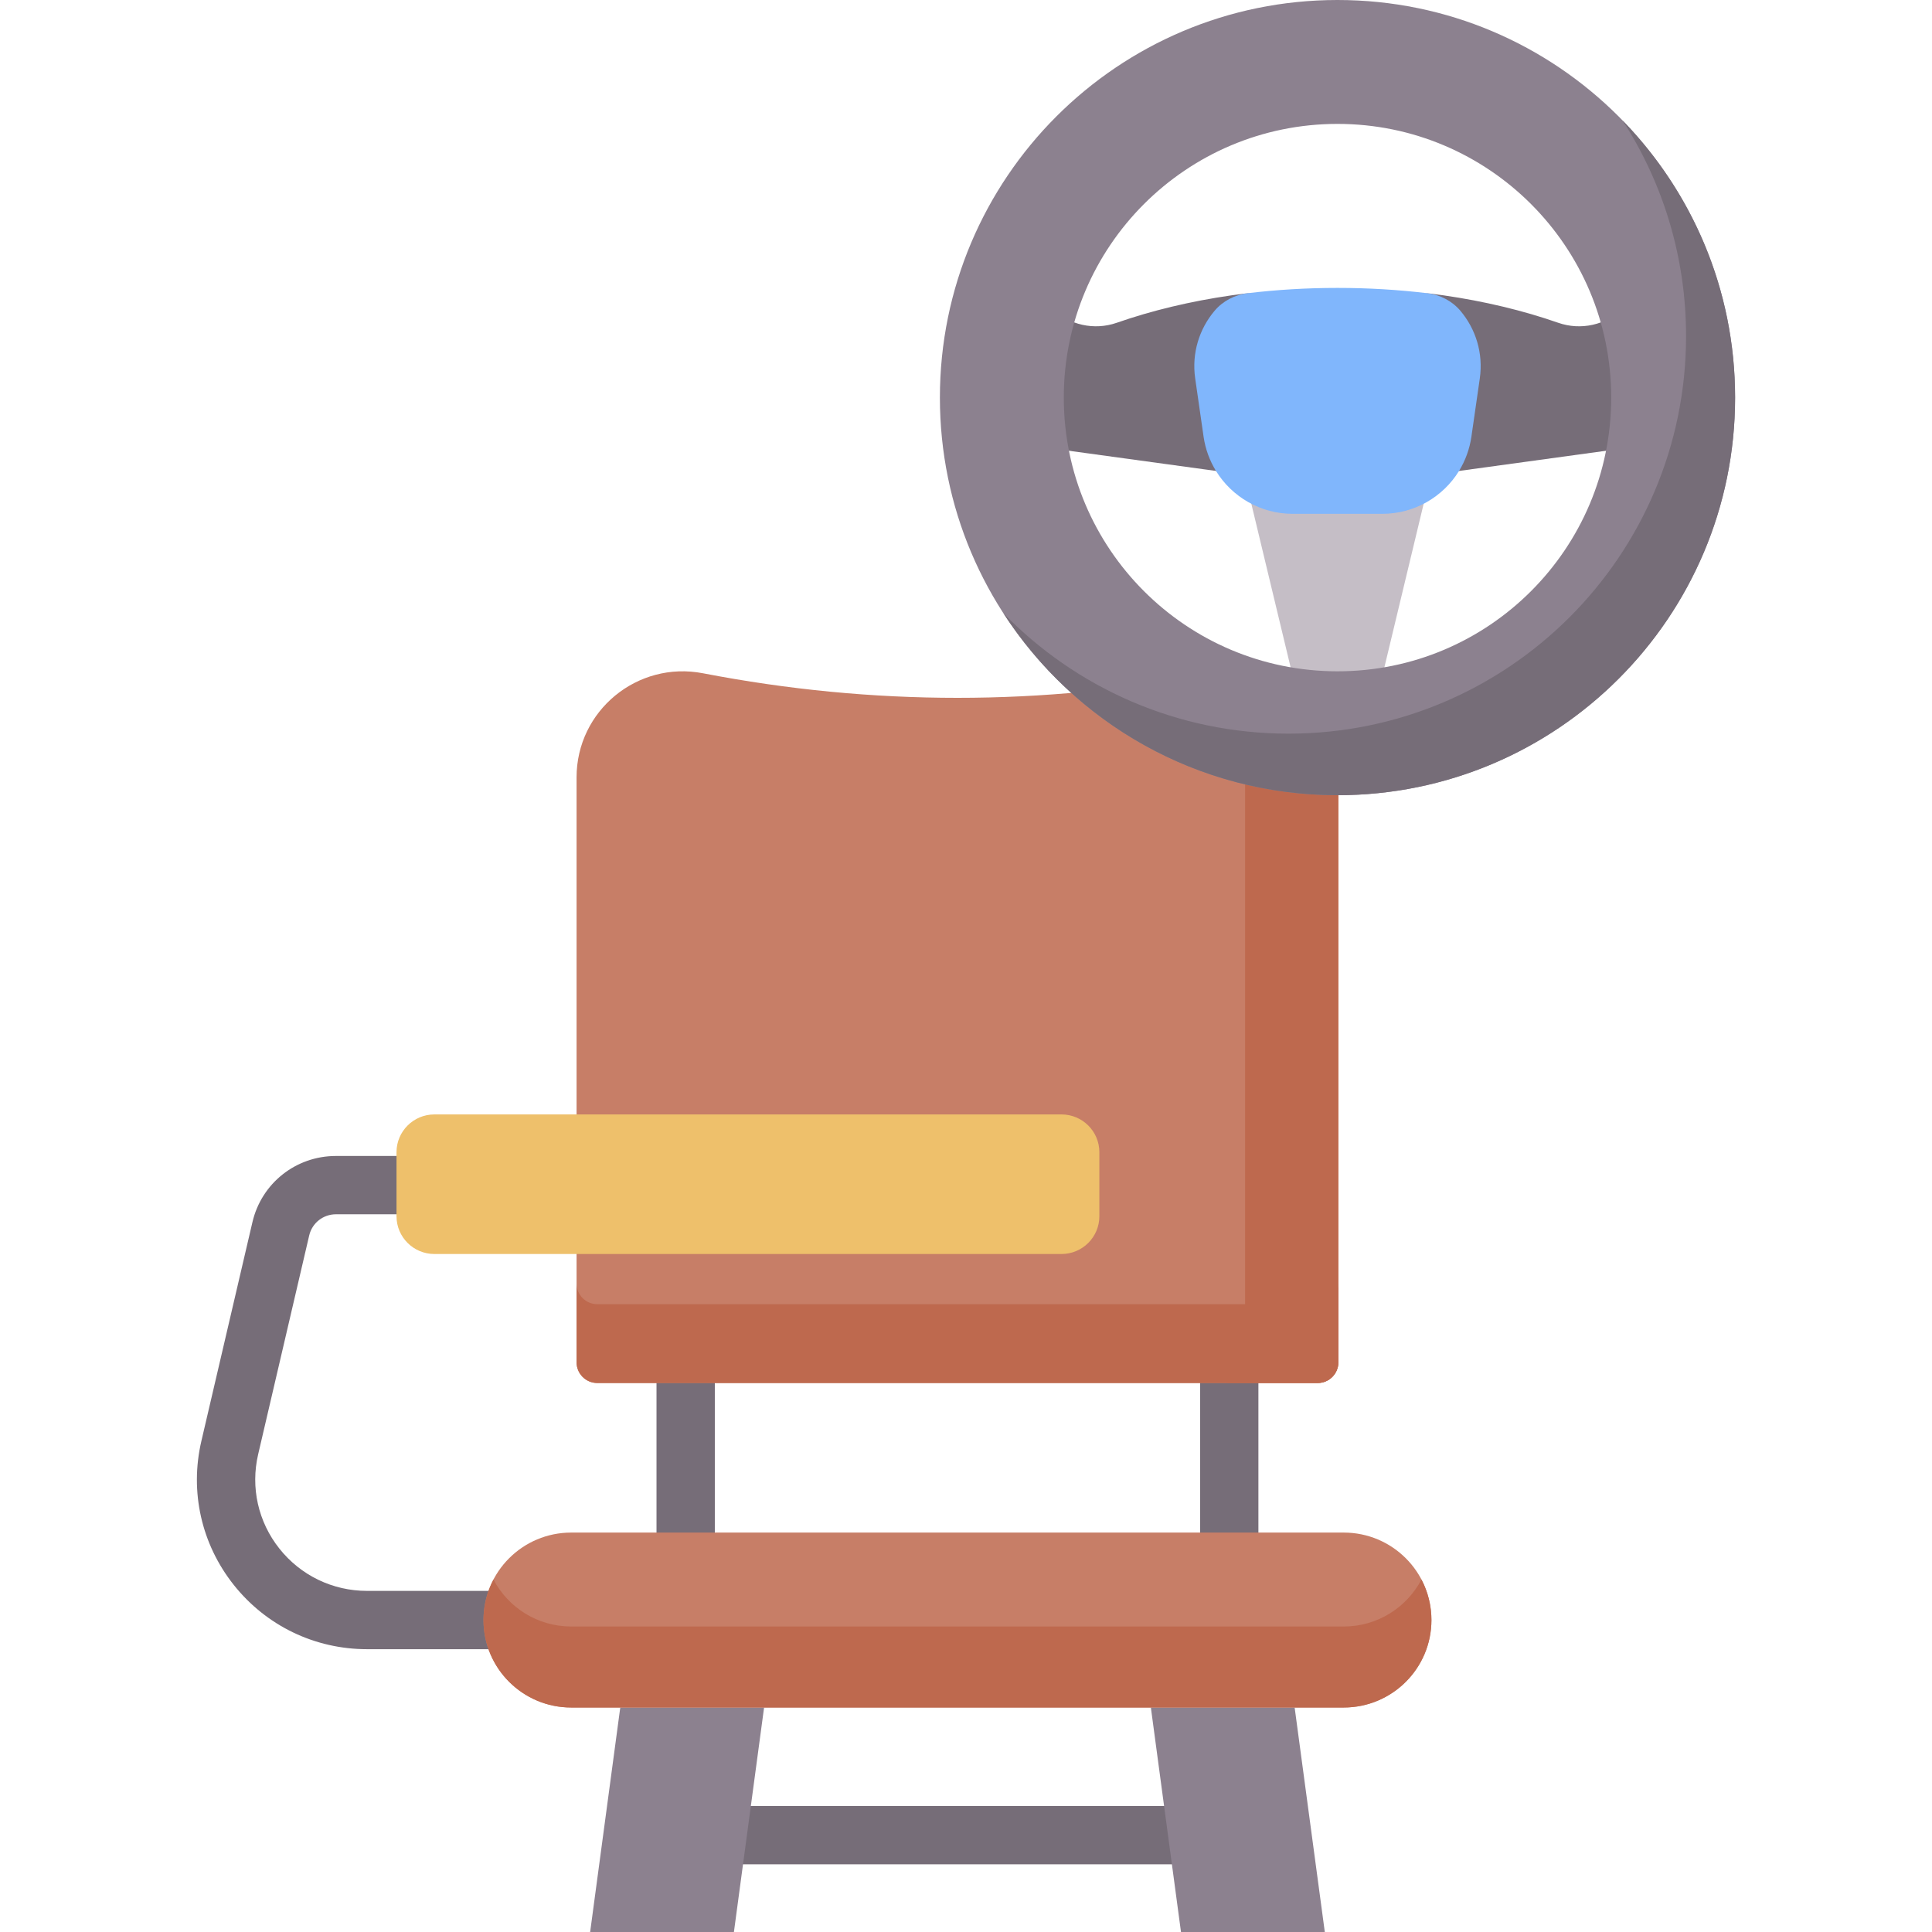 <svg id="Capa_1" enable-background="new 0 0 512 512" height="512" viewBox="0 0 512 512" width="512" xmlns="http://www.w3.org/2000/svg"><g><g fill="#766d78"><path d="m325.764 422.879c-4.267 0-7.726-3.459-7.726-7.726v-57.648c0-4.268 3.459-7.726 7.726-7.726s7.726 3.459 7.726 7.726v57.648c0 4.268-3.459 7.726-7.726 7.726z"/><path d="m181.709 422.879c-4.267 0-7.726-3.459-7.726-7.726v-57.648c0-4.268 3.459-7.726 7.726-7.726s7.726 3.459 7.726 7.726v57.648c0 4.268-3.459 7.726-7.726 7.726z"/></g><path d="m332.779 494.059h-158.084c-4.267 0-7.726-3.459-7.726-7.726s3.459-7.726 7.726-7.726h158.084c4.267 0 7.726 3.459 7.726 7.726s-3.459 7.726-7.726 7.726z" fill="#766d78"/><g fill="#8c818f"><path d="m202.49 452.508-7.994 59.492h-38.102l7.983-59.492z"/><path d="m351.087 512h-38.113l-7.982-59.492h38.102z"/></g><path d="m152.796 206.016v155.004c0 3.032 2.458 5.49 5.49 5.49h190.902c3.032 0 5.49-2.458 5.49-5.49v-155.004c0-17.691-16.135-30.946-33.505-27.592-44.957 8.681-89.914 8.681-134.871 0-17.371-3.354-33.506 9.901-33.506 27.592z" fill="#c77e67"/><path d="m349.188 345.624h-190.902c-3.032 0-5.49-2.458-5.49-5.49v20.887c0 3.032 2.458 5.49 5.49 5.49h190.902c3.032 0 5.49-2.458 5.49-5.49v-20.887c0 3.032-2.458 5.49-5.49 5.49z" fill="#be694e"/><path d="m321.173 178.424c-2.906.561-5.812 1.083-8.718 1.571 10.136 4.148 17.506 14.067 17.506 26.021v155.004c0 3.032-2.458 5.49-5.49 5.49h24.717c3.032 0 5.49-2.458 5.49-5.49v-155.004c0-17.691-16.135-30.946-33.505-27.592z" fill="#be694e"/><path d="m139.883 437.053h-42.608c-13.858 0-26.739-6.217-35.342-17.057-8.572-10.801-11.694-24.692-8.564-38.111l13.525-57.988c2.411-10.336 11.519-17.554 22.15-17.554h19.122c4.267 0 7.726 3.459 7.726 7.726s-3.459 7.726-7.726 7.726h-19.123c-3.41 0-6.33 2.308-7.101 5.611l-13.525 57.988c-2.053 8.8-.005 17.91 5.619 24.996 5.654 7.125 14.124 11.21 23.238 11.21h42.608c4.267 0 7.726 3.459 7.726 7.726s-3.458 7.727-7.725 7.727z" fill="#766d78"/><path d="m105.078 305.349v16.963c0 5.53 4.496 10.013 10.041 10.013h166.183c5.546 0 10.041-4.483 10.041-10.013v-16.963c0-5.53-4.496-10.013-10.041-10.013h-166.183c-5.545 0-10.041 4.483-10.041 10.013z" fill="#eec06b"/><path d="m128.131 429.327c0 12.802 10.407 23.18 23.244 23.18h204.725c12.838 0 23.244-10.378 23.244-23.18s-10.407-23.18-23.244-23.18h-204.725c-12.838 0-23.244 10.378-23.244 23.18z" fill="#c77e67"/><path d="m356.1 431.039h-204.725c-8.952 0-16.717-5.05-20.601-12.446-1.685 3.21-2.644 6.86-2.644 10.734 0 12.802 10.407 23.18 23.244 23.18h204.725c12.838 0 23.244-10.378 23.244-23.18 0-3.875-.958-7.524-2.644-10.734-3.882 7.396-11.647 12.446-20.599 12.446z" fill="#be694e"/><g><path d="m327.604 116.798 17.648 73.473h18.398l17.648-73.473z" fill="#c5bec6"/><path d="m442.092 98.132-6.301-21.835-5.691 5.473c-4.555 4.381-11.186 5.853-17.153 3.77-9.226-3.22-19.479-5.7-30.452-7.278-1.153-.165-2.314-.321-3.483-.466-7.88-.979-14.747 14.82-23.203 14.82-8.424 0-17.977-15.804-25.83-14.832-1.2.148-2.391.308-3.574.477-10.973 1.578-21.226 4.058-30.452 7.278-5.967 2.082-12.598.611-17.153-3.77l-5.691-5.473-6.301 21.835v19.063l65.557 8.999h44.169l65.557-8.999v-19.062z" fill="#766d78"/><path d="m392.162 100.295-2.222 15.422c-.477 3.313-1.624 6.386-3.285 9.089-4.228 6.875-11.816 11.363-20.328 11.363h-23.753c-8.511 0-16.1-4.488-20.328-11.363-1.661-2.703-2.808-5.776-3.285-9.089l-2.222-15.422c-.971-6.758 1.115-13.167 5.141-17.933 2.22-2.628 5.397-4.254 8.813-4.663 7.635-.916 15.589-1.401 23.758-1.401s16.123.485 23.758 1.401c3.415.41 6.593 2.035 8.813 4.663 4.025 4.766 6.111 11.175 5.14 17.933z" fill="#80b6fc"/><path d="m354.451 0c-58.193 0-105.369 47.175-105.369 105.369s47.175 105.369 105.369 105.369 105.369-47.175 105.369-105.369-47.176-105.369-105.369-105.369zm0 177.903c-40.06 0-72.534-32.475-72.534-72.534s32.475-72.534 72.534-72.534 72.534 32.475 72.534 72.534-32.474 72.534-72.534 72.534z" fill="#8c818f"/><path d="m430.006 31.935c10.639 16.458 16.817 36.068 16.817 57.123 0 58.193-47.175 105.369-105.369 105.369-29.637 0-56.41-12.241-75.555-31.936 18.765 29.03 51.413 48.246 88.551 48.246 58.193 0 105.369-47.175 105.369-105.369 0-28.557-11.365-54.455-29.813-73.433z" fill="#766d78"/></g></g></svg>